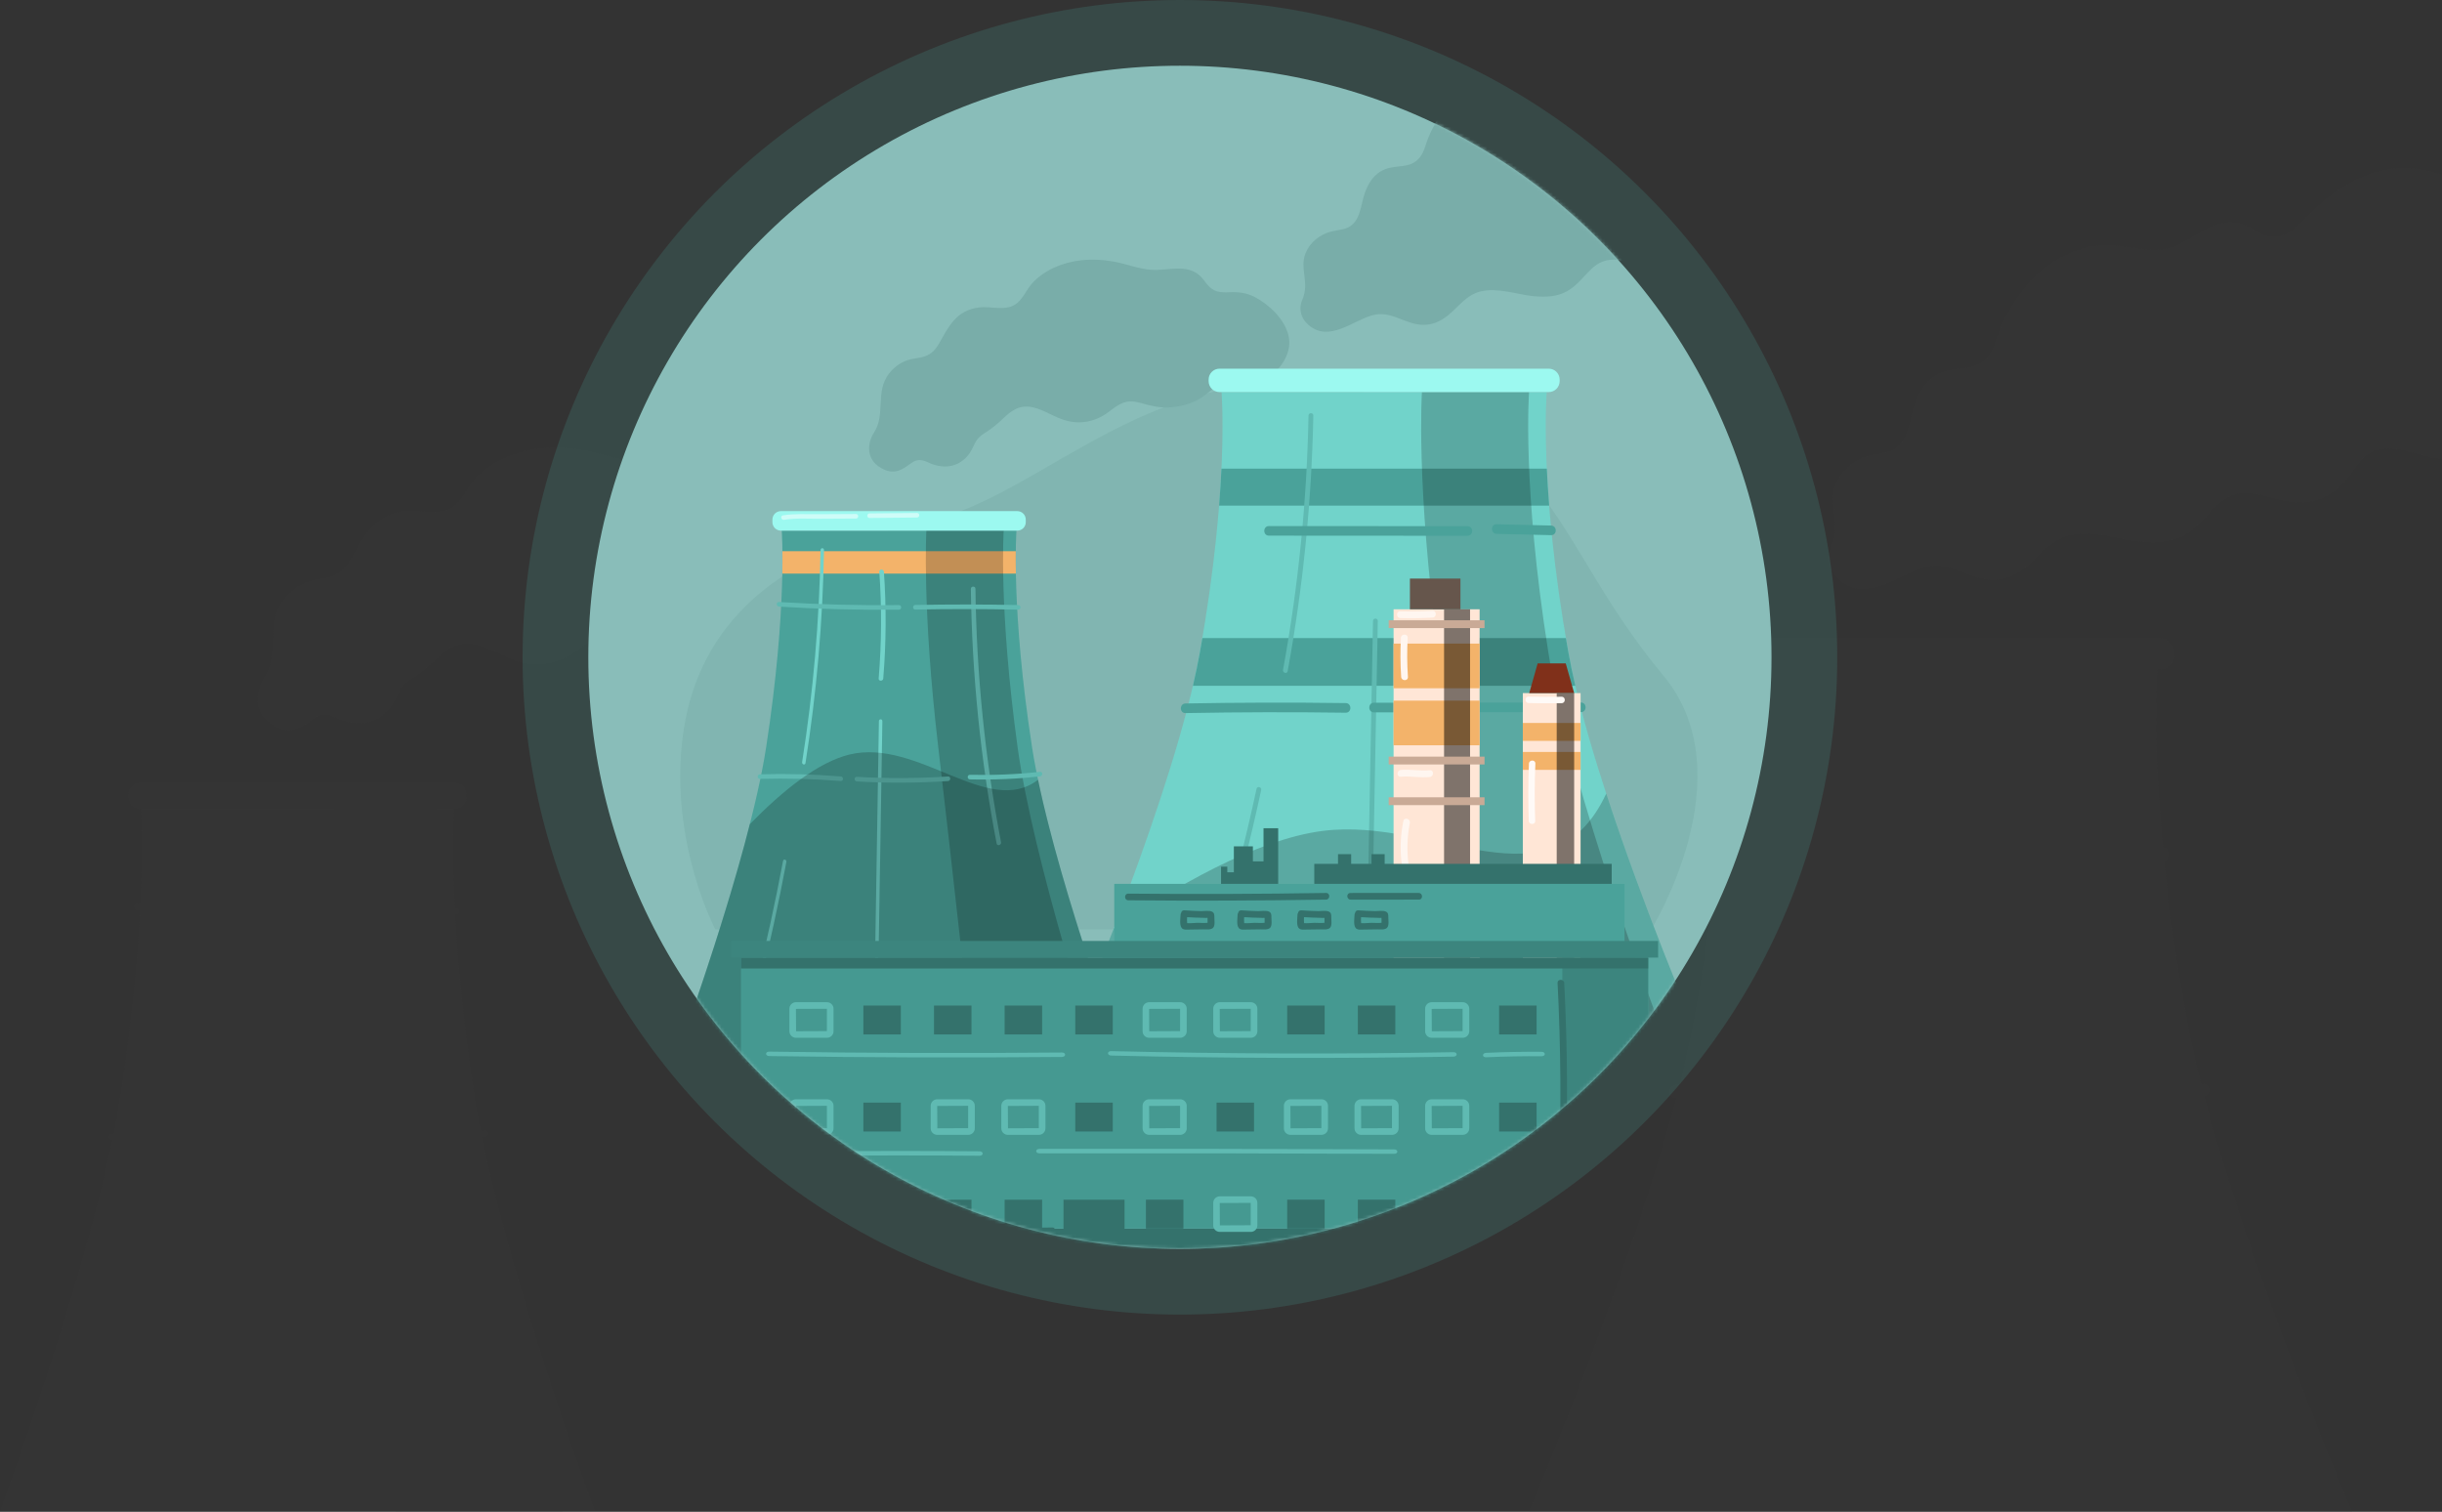 <svg width="743" height="460" viewBox="0 0 743 460" fill="none" xmlns="http://www.w3.org/2000/svg">
<rect x="0" y="0" width="743" height="460" fill="#333333" stroke="none"/>
<g opacity="0.1">
<path d="M144.466 334.038C135.767 277.597 138.139 246.128 138.139 246.128H42.882C42.882 246.128 45.255 277.597 36.556 334.042C29.398 380.472 0 459.919 0 459.919H181.02C181.02 459.919 151.623 380.468 144.466 334.038Z" fill="#404040"/>
<path d="M43.16 254.484C43.189 256.974 43.187 260.006 43.12 263.568H137.899C137.833 260.006 137.831 256.974 137.86 254.484H43.16Z" fill="#404040"/>
<path d="M131.872 372.581C125.381 338.669 121.907 304.248 121.493 269.722C121.478 268.523 119.617 268.576 119.632 269.775C120.059 304.468 123.56 339.054 130.093 373.128C130.318 374.301 132.097 373.75 131.872 372.581Z" fill="#404040"/>
<path d="M58.628 254.044C58.153 282.845 55.658 311.576 51.162 340.026C51.001 341.049 52.356 341.487 52.518 340.459C57.041 311.865 59.553 282.988 60.034 254.042C60.052 252.999 58.645 252.999 58.628 254.044Z" fill="#404040"/>
<path d="M43.406 380.202C40.224 397.2 36.542 414.053 32.36 430.762C32.108 431.768 33.465 432.198 33.716 431.194C37.898 414.487 41.579 397.634 44.758 380.636C44.952 379.615 43.597 379.18 43.406 380.202Z" fill="#404040"/>
<path d="M82.314 323.478C81.793 355.659 81.272 387.841 80.75 420.023C80.733 421.07 82.139 421.07 82.156 420.023C82.678 387.841 83.2 355.659 83.72 323.478C83.737 322.432 82.331 322.432 82.314 323.478Z" fill="#404040"/>
<g style="mix-blend-mode:overlay" opacity="0.2">
<path d="M138.595 334.038C130.841 277.597 132.956 246.128 132.956 246.128H101.581C101.581 246.128 99.771 277.597 106.407 334.042C111.868 380.472 120.561 459.919 120.561 459.919H171.176C171.176 459.919 144.975 380.468 138.595 334.038Z" fill="#404040"/>
</g>
<path d="M138.481 238.211H42.537C40.641 238.211 39.103 239.75 39.103 241.649V242.691C39.103 244.59 40.641 246.129 42.537 246.129H138.481C140.378 246.129 141.915 244.59 141.915 242.691V241.649C141.915 239.75 140.378 238.211 138.481 238.211Z" fill="#404040"/>
<path d="M84.34 262.829C84.256 261.639 82.394 261.631 82.479 262.829C83.5 277.249 83.412 291.727 82.218 306.134C82.119 307.328 83.981 307.322 84.079 306.134C85.274 291.727 85.361 277.249 84.34 262.829Z" fill="#404040"/>
<path d="M90.458 276.343C74.216 276.532 57.986 276.114 41.769 275.089C40.572 275.013 40.577 276.877 41.769 276.953C57.978 277.977 74.208 278.395 90.458 278.207C91.654 278.193 91.657 276.33 90.458 276.343Z" fill="#404040"/>
<path d="M138.853 276.332C124.933 276.034 111.011 276.023 97.089 276.298C95.893 276.321 95.889 278.185 97.089 278.161C111.01 277.886 124.931 277.897 138.853 278.195C140.051 278.22 140.051 276.358 138.853 276.332Z" fill="#404040"/>
<path d="M66.836 345.877C55.927 345.001 44.978 344.712 34.038 345.01C32.843 345.043 32.838 346.906 34.038 346.874C44.978 346.575 55.927 346.864 66.836 347.74C68.031 347.836 68.024 345.972 66.836 345.877Z" fill="#404040"/>
<path d="M110.361 345.895C98.042 346.707 85.685 346.759 73.359 346.05C72.163 345.982 72.167 347.845 73.359 347.913C85.685 348.622 98.042 348.57 110.361 347.758C111.55 347.68 111.559 345.816 110.361 345.895Z" fill="#404040"/>
<path d="M147.714 344.011C138.264 345.042 128.756 345.446 119.253 345.219C118.055 345.19 118.056 347.054 119.253 347.082C128.756 347.309 138.264 346.905 147.714 345.874C148.889 345.746 148.905 343.882 147.714 344.011Z" fill="#404040"/>
<path opacity="0.5" d="M73.007 239.371C67.837 239.384 62.666 239.413 57.496 239.459C52.832 239.501 47.96 239.166 43.349 239.948C42.17 240.148 42.67 241.944 43.843 241.745C48.648 240.93 53.827 241.353 58.689 241.311C63.46 241.271 68.233 241.244 73.007 241.231C74.205 241.227 74.207 239.364 73.007 239.371Z" fill="#404040"/>
<path opacity="0.5" d="M97.787 238.95L78.505 239.141C77.308 239.153 77.305 241.017 78.505 241.005L97.787 240.813C98.983 240.801 98.986 238.938 97.787 238.95Z" fill="#404040"/>
<g style="mix-blend-mode:overlay" opacity="0.2">
<path d="M70.338 337.007C57.75 340.066 43.441 351.418 29.923 365.285C18.723 409.323 0 459.915 0 459.915H181.02C181.02 459.915 156.652 394.07 146.889 347.235C126.727 362.782 98.209 330.24 70.338 337.007Z" fill="#404040"/>
</g>
<path d="M248.462 166.673C246.854 160.37 240.799 154.39 234.71 151.269C231.418 149.579 228.165 149.229 224.446 149.397C220.728 149.564 218.119 149.269 215.633 146.337C214.668 145.197 213.864 143.936 212.774 142.881C207.313 137.602 199.523 140.783 192.648 140.266C187.624 139.89 182.885 137.922 177.976 137.015C173.482 136.187 168.868 135.901 164.309 136.422C156.879 137.271 149.698 140.254 144.767 145.47C142.383 147.989 141.119 151.481 138.452 153.747C134.17 157.385 128.044 154.895 122.909 155.556C113.616 156.754 110.65 163.336 106.825 170.004C105.406 172.477 103.869 174.377 100.879 175.421C98.698 176.182 96.258 176.186 94.052 176.912C90.86 177.958 88.262 179.971 86.344 182.488C80.707 189.894 85.143 198.992 80.305 206.361C77.833 210.124 76.203 218.013 84.974 221.577C87.128 222.452 89.259 222.302 91.321 221.358C95.605 219.396 96.755 215.821 102.246 218.42C107.992 221.139 113.987 220.755 118.269 215.827C119.302 214.64 119.971 213.386 120.618 212.002C121.793 209.492 122.593 208.202 125.107 206.631C128.016 204.814 130.328 202.923 132.766 200.583C136.156 197.331 139.579 194.873 144.871 196.104C148.947 197.052 152.49 199.412 156.363 200.846C163.219 203.385 169.984 202.186 175.598 197.919C179.849 194.689 182.552 192.651 188.341 194.275C192.303 195.386 195.974 196.346 200.171 196.117C203.8 195.925 207.364 195.064 210.681 193.576C214.577 191.812 217.147 188.638 220.837 186.689C225.406 184.273 227.839 187.625 232.196 187.556C235.383 187.507 238.344 185.793 240.67 183.961C246.107 179.68 250.165 173.355 248.462 166.673Z" fill="#404040"/>
<path d="M665.165 309.301C653.111 241.533 656.398 203.748 656.398 203.748H524.416C524.416 203.748 527.703 241.533 515.65 309.301C505.734 365.05 465 460.441 465 460.441H715.814C715.814 460.441 675.08 365.05 665.165 309.301Z" fill="#404040"/>
<path d="M657.375 249.82C656.942 244.354 656.634 239.354 656.421 234.828H524.39C524.176 239.354 523.868 244.359 523.437 249.82H657.375Z" fill="#404040"/>
<path d="M668.001 322.953C666.892 318.205 665.935 313.634 665.165 309.301C664.821 307.365 664.496 305.461 664.172 303.573H516.643C516.323 305.461 515.994 307.366 515.65 309.301C514.879 313.634 513.922 318.205 512.813 322.953H668.001Z" fill="#404040"/>
<path d="M559.725 213.253C559.061 247.891 555.602 282.418 549.38 316.497C549.157 317.724 551.032 318.251 551.259 317.016C557.517 282.767 561 248.067 561.672 213.256C561.697 211.997 559.748 211.997 559.725 213.253Z" fill="#404040"/>
<path d="M538.633 364.733C534.225 385.142 529.125 405.377 523.333 425.44C522.984 426.648 524.864 427.164 525.212 425.958C531.006 405.9 536.106 385.664 540.512 365.252C540.776 364.028 538.898 363.506 538.633 364.733Z" fill="#404040"/>
<path d="M585.888 296.62C585.166 335.261 584.443 373.901 583.721 412.542C583.697 413.797 585.646 413.797 585.67 412.542L587.836 296.62C587.859 295.365 585.911 295.364 585.888 296.62Z" fill="#404040"/>
<path opacity="0.2" d="M657.035 309.301C646.291 241.537 649.222 203.748 649.222 203.748H605.748C605.748 203.748 603.239 241.533 612.433 309.301C620 365.05 632.044 460.441 632.044 460.441H702.175C702.175 460.441 665.874 365.05 657.035 309.301Z" fill="#404040"/>
<path d="M657.204 194.241H523.61C521.164 194.241 519.181 196.226 519.181 198.675V199.314C519.181 201.763 521.164 203.748 523.61 203.748H657.204C659.651 203.748 661.634 201.763 661.634 199.314V198.675C661.634 196.226 659.651 194.241 657.204 194.241Z" fill="#404040"/>
<path d="M624.254 258.159L543.654 258.112C541.147 258.112 541.142 262.011 543.654 262.016L624.254 262.064C626.762 262.056 626.766 258.159 624.254 258.159Z" fill="#404040"/>
<path d="M658.164 257.906L636.064 257.382C633.556 257.322 633.557 261.223 636.064 261.286L658.164 261.809C660.672 261.865 660.671 257.965 658.164 257.906Z" fill="#404040"/>
<path d="M574.824 329.963C553.151 329.669 531.479 329.721 509.807 330.118C507.304 330.165 507.296 334.064 509.807 334.022C531.479 333.625 553.151 333.573 574.824 333.867C577.332 333.901 577.333 329.997 574.824 329.963Z" fill="#404040"/>
<path d="M670.278 329.732L586.262 329.823C583.756 329.823 583.752 333.727 586.262 333.727L670.278 333.635C672.785 333.63 672.79 329.729 670.278 329.732Z" fill="#404040"/>
<g style="mix-blend-mode:overlay" opacity="0.2">
<path d="M715.814 460.443C715.814 460.443 695.903 413.816 680.534 366.701C658.113 414.667 611.137 376.079 565.569 381.826C538.21 385.276 504.246 405.262 480.683 421.453C471.886 444.315 465 460.443 465 460.443H715.814Z" fill="#404040"/>
</g>
<path d="M807.711 56.296C798.497 49.17 787.675 48.868 776.317 51.579C769.496 53.207 762.687 55.689 755.549 55.69C748.015 55.69 741.53 51.815 734.116 51.228C721.448 50.224 710.677 57.029 702.575 65.224C700.325 67.5 697.909 70.407 694.712 71.543C689.795 73.293 687.682 70.626 683.914 68.88C679.982 67.056 676.28 67.392 672.364 69.195C665.796 72.219 661.572 76.899 653.507 76C647.258 75.307 641.961 73.76 635.629 75.149C621.796 78.184 612.97 89.244 608.24 100.75C607.216 103.24 606.68 106.244 604.954 108.415C601.09 113.283 595.833 111.334 590.768 113.316C586.255 115.083 583.894 119.086 582.504 123.142C581.652 125.623 581.304 128.217 580.471 130.702C579.795 132.721 579.184 134.16 577.598 135.667C575.234 137.917 572.257 137.786 569.145 138.534C564.235 139.709 560.194 143.126 558.48 147.466C556.218 153.191 559.633 158.695 557.805 164.533C557.693 164.883 557.599 165.234 557.511 165.583C555.638 169.188 556.121 173.614 560.073 176.807C568.228 183.375 577.524 174.933 585.387 172.637C593.04 170.406 598.331 175.993 605.581 176.438C609.742 176.693 613.152 175.118 616.229 172.681C620.557 169.253 623.695 164.308 629.584 162.893C636.381 161.26 643.742 163.981 650.452 164.747C654.65 165.227 658.92 165.245 662.872 163.659C667.877 161.651 670.697 157.482 674.307 153.984C680.418 148.062 685.854 149.988 693.271 152.002C698.689 153.472 703.686 153.34 708.602 150.544C713.387 147.823 715.125 143.953 718.396 140.122C724.782 132.643 734.596 138.854 742.576 139.601C754.652 140.732 766.351 134.784 773.796 126.378C777.49 122.206 780.35 117.482 782.566 112.541C784.119 109.083 785.202 103.068 789.089 101.368C791.715 100.219 795.217 100.587 798.058 100.141C808.602 98.468 818.589 91.953 819.917 81.755C821.149 72.304 815.466 62.293 807.711 56.296Z" fill="#404040"/>
</g>
<circle opacity="0.2" cx="359" cy="200" r="200" fill="#4AA29A"/>
<circle cx="359" cy="200" r="180" fill="#89BDB9"/>
<mask id="mask0" mask-type="alpha" maskUnits="userSpaceOnUse" x="179" y="20" width="361" height="360">
<circle cx="359" cy="200" r="180" fill="#936A83"/>
</mask>
<g mask="url(#mask0)">
<g clip-path="url(#clip0)">
<path opacity="0.1" d="M502.396 282.815C502.396 282.815 531.428 235.989 506.114 205.583C471.323 163.793 475.024 132.631 413.727 119.067C352.43 105.503 317.984 151.503 280.99 158.93C231.039 168.959 211.323 194.722 207.685 224.519C203.746 256.767 217.671 282.815 217.671 282.815H502.396Z" fill="#34726C"/>
<path d="M314.013 227.369C307.491 185.051 309.27 161.457 309.27 161.457H237.85C237.85 161.457 239.628 185.051 233.106 227.372C227.74 262.184 205.698 321.75 205.698 321.75H341.42C341.42 321.75 319.38 262.181 314.013 227.369Z" fill="#4AA29A"/>
<path d="M238.058 167.723C238.079 169.59 238.078 171.862 238.028 174.533H309.09C309.041 171.862 309.039 169.59 309.061 167.723H238.058Z" fill="#F3B36A"/>
<path d="M304.571 256.267C299.704 230.841 297.1 205.034 296.789 179.147C296.778 178.248 295.383 178.288 295.394 179.187C295.714 205.198 298.339 231.13 303.237 256.677C303.406 257.557 304.74 257.143 304.571 256.267Z" fill="#71D3CA"/>
<path d="M249.656 167.393C249.299 188.986 247.429 210.528 244.058 231.859C243.937 232.626 244.952 232.954 245.074 232.183C248.466 210.745 250.349 189.094 250.71 167.391C250.723 166.609 249.668 166.609 249.656 167.393Z" fill="#71D3CA"/>
<path d="M238.242 261.982C235.857 274.727 233.096 287.362 229.961 299.89C229.772 300.644 230.789 300.967 230.977 300.214C234.113 287.688 236.872 275.052 239.256 262.307C239.402 261.542 238.386 261.216 238.242 261.982Z" fill="#71D3CA"/>
<path d="M267.414 219.451C267.024 243.58 266.633 267.709 266.242 291.838C266.229 292.622 267.283 292.622 267.296 291.838C267.687 267.709 268.078 243.58 268.468 219.451C268.481 218.667 267.427 218.667 267.414 219.451Z" fill="#71D3CA"/>
<g style="mix-blend-mode:overlay" opacity="0.2">
<path d="M309.611 227.369C303.798 185.051 305.383 161.457 305.383 161.457H281.86C281.86 161.457 280.503 185.051 285.478 227.372C289.573 262.184 296.09 321.75 296.09 321.75H334.04C334.04 321.75 314.395 262.181 309.611 227.369Z" fill="black"/>
</g>
<path d="M309.526 155.521H237.591C236.169 155.521 235.016 156.675 235.016 158.099V158.881C235.016 160.304 236.169 161.458 237.591 161.458H309.526C310.948 161.458 312.101 160.304 312.101 158.881V158.099C312.101 156.675 310.948 155.521 309.526 155.521Z" fill="#9CF9F0"/>
<path d="M268.933 173.98C268.87 173.088 267.474 173.081 267.538 173.98C268.303 184.792 268.238 195.646 267.342 206.448C267.268 207.344 268.664 207.339 268.737 206.448C269.633 195.646 269.699 184.792 268.933 173.98Z" fill="#71D3CA"/>
<path d="M273.52 184.112C261.343 184.253 249.174 183.94 237.015 183.172C236.118 183.115 236.121 184.512 237.015 184.569C249.168 185.337 261.337 185.65 273.52 185.509C274.417 185.499 274.42 184.102 273.52 184.112Z" fill="#5FBAB2"/>
<path d="M309.805 184.104C299.368 183.88 288.93 183.872 278.492 184.078C277.595 184.096 277.592 185.493 278.492 185.475C288.929 185.269 299.367 185.277 309.805 185.501C310.703 185.52 310.703 184.123 309.805 184.104Z" fill="#5FBAB2"/>
<path d="M255.81 236.247C247.63 235.59 239.421 235.373 231.218 235.597C230.322 235.622 230.319 237.019 231.218 236.995C239.421 236.77 247.63 236.987 255.81 237.644C256.705 237.716 256.7 236.318 255.81 236.247Z" fill="#5FBAB2"/>
<path d="M288.443 236.26C279.206 236.869 269.941 236.907 260.7 236.376C259.803 236.325 259.806 237.722 260.7 237.773C269.941 238.304 279.206 238.265 288.443 237.656C289.334 237.598 289.341 236.2 288.443 236.26Z" fill="#5FBAB2"/>
<path d="M316.448 234.847C309.363 235.62 302.235 235.922 295.11 235.752C294.211 235.73 294.212 237.128 295.11 237.149C302.235 237.319 309.363 237.017 316.448 236.243C317.329 236.147 317.341 234.749 316.448 234.847Z" fill="#5FBAB2"/>
<path opacity="0.5" d="M260.437 156.391C256.56 156.4 252.683 156.422 248.807 156.456C245.31 156.488 241.657 156.237 238.199 156.823C237.316 156.973 237.69 158.32 238.57 158.171C242.173 157.559 246.056 157.877 249.701 157.845C253.278 157.815 256.857 157.795 260.437 157.785C261.334 157.782 261.336 156.385 260.437 156.391Z" fill="white"/>
<path opacity="0.5" d="M279.015 156.076L264.558 156.219C263.661 156.228 263.659 157.626 264.558 157.617L279.015 157.473C279.912 157.464 279.915 156.067 279.015 156.076Z" fill="white"/>
<g style="mix-blend-mode:overlay" opacity="0.2">
<path d="M258.435 229.595C248.997 231.889 238.269 240.4 228.133 250.797C219.736 283.815 205.698 321.747 205.698 321.747H341.42C341.42 321.747 323.151 272.379 315.83 237.264C300.714 248.92 279.332 224.522 258.435 229.595Z" fill="black"/>
</g>
<path d="M391.986 101.885C390.78 97.159 386.241 92.676 381.676 90.336C379.207 89.069 376.768 88.806 373.98 88.932C371.192 89.058 369.236 88.836 367.372 86.638C366.649 85.783 366.046 84.838 365.229 84.047C361.134 80.089 355.293 82.474 350.139 82.087C346.372 81.804 342.819 80.329 339.138 79.648C335.769 79.028 332.309 78.814 328.891 79.204C323.32 79.841 317.937 82.077 314.239 85.988C312.452 87.877 311.504 90.495 309.505 92.194C306.294 94.922 301.701 93.054 297.851 93.55C290.884 94.448 288.66 99.383 285.792 104.383C284.728 106.237 283.576 107.661 281.334 108.444C279.699 109.014 277.869 109.017 276.215 109.562C273.822 110.347 271.874 111.856 270.436 113.743C266.209 119.296 269.535 126.117 265.908 131.642C264.055 134.463 262.833 140.378 269.409 143.051C271.024 143.707 272.622 143.594 274.167 142.886C277.379 141.415 278.242 138.735 282.358 140.683C286.666 142.722 291.162 142.434 294.372 138.739C295.146 137.849 295.648 136.909 296.134 135.871C297.014 133.99 297.614 133.022 299.499 131.844C301.68 130.482 303.414 129.064 305.241 127.31C307.783 124.871 310.35 123.029 314.317 123.951C317.373 124.663 320.029 126.432 322.933 127.507C328.074 129.411 333.146 128.512 337.355 125.313C340.542 122.89 342.569 121.363 346.909 122.58C349.88 123.413 352.632 124.133 355.779 123.961C358.5 123.817 361.172 123.171 363.659 122.056C366.58 120.734 368.507 118.354 371.274 116.892C374.699 115.081 376.524 117.594 379.791 117.543C382.18 117.506 384.4 116.22 386.144 114.847C390.22 111.638 393.263 106.895 391.986 101.885Z" fill="#79ADA9"/>
<path d="M477.185 198.443C468.148 147.632 470.612 119.303 470.612 119.303H371.657C371.657 119.303 374.122 147.632 365.085 198.443C357.65 240.241 327.109 311.762 327.109 311.762H515.16C515.16 311.762 484.619 240.241 477.185 198.443Z" fill="#71D3CA"/>
<path d="M471.345 153.846C471.021 149.748 470.789 145.998 470.63 142.605H371.638C371.477 145.998 371.246 149.751 370.923 153.846H471.345Z" fill="#4AA29A"/>
<path d="M479.312 208.678C478.48 205.119 477.763 201.691 477.186 198.443C476.927 196.991 476.684 195.564 476.441 194.148H365.829C365.589 195.564 365.343 196.992 365.085 198.443C364.507 201.691 363.789 205.119 362.958 208.678H479.312Z" fill="#4AA29A"/>
<path d="M398.13 126.429C397.633 152.399 395.039 178.286 390.374 203.838C390.207 204.757 391.613 205.152 391.783 204.226C396.475 178.548 399.086 152.531 399.591 126.431C399.609 125.487 398.148 125.487 398.13 126.429Z" fill="#5FBAB2"/>
<path d="M382.316 240.003C379.011 255.305 375.188 270.477 370.845 285.519C370.583 286.425 371.993 286.812 372.253 285.908C376.598 270.869 380.422 255.697 383.725 240.392C383.923 239.475 382.515 239.083 382.316 240.003Z" fill="#5FBAB2"/>
<path d="M417.747 188.934C417.205 217.906 416.664 246.877 416.122 275.848C416.104 276.789 417.565 276.789 417.583 275.848L419.207 188.934C419.224 187.994 417.764 187.993 417.747 188.934Z" fill="#5FBAB2"/>
<g style="mix-blend-mode:overlay" opacity="0.2">
<path d="M471.09 198.443C463.035 147.636 465.232 119.303 465.232 119.303H432.636C432.636 119.303 430.756 147.632 437.649 198.443C443.323 240.241 452.353 311.762 452.353 311.762H504.934C504.934 311.762 477.717 240.241 471.09 198.443Z" fill="black"/>
</g>
<path d="M471.217 112.174H371.053C369.219 112.174 367.732 113.662 367.732 115.498V115.978C367.732 117.814 369.219 119.302 371.053 119.302H471.217C473.051 119.302 474.538 117.814 474.538 115.978V115.498C474.538 113.662 473.051 112.174 471.217 112.174Z" fill="#9CF9F0"/>
<path d="M446.512 160.098L386.081 160.062C384.201 160.062 384.198 162.986 386.081 162.99L446.512 163.026C448.392 163.019 448.395 160.098 446.512 160.098Z" fill="#4AA29A"/>
<path d="M471.936 159.907L455.367 159.514C453.486 159.47 453.487 162.395 455.367 162.441L471.936 162.834C473.817 162.875 473.816 159.952 471.936 159.907Z" fill="#4AA29A"/>
<path d="M409.451 213.933C393.202 213.713 376.953 213.752 360.704 214.05C358.827 214.085 358.821 217.009 360.704 216.977C376.953 216.679 393.202 216.64 409.451 216.861C411.331 216.887 411.332 213.959 409.451 213.933Z" fill="#4AA29A"/>
<path d="M481.019 213.762L418.027 213.829C416.148 213.829 416.145 216.757 418.027 216.757L481.019 216.688C482.899 216.684 482.902 213.759 481.019 213.762Z" fill="#4AA29A"/>
<g style="mix-blend-mode:overlay" opacity="0.2">
<path d="M515.16 311.763C515.16 311.763 500.232 276.803 488.709 241.479C471.898 277.441 436.678 248.51 402.512 252.819C381.999 255.405 356.534 270.39 338.868 282.53C332.272 299.671 327.109 311.763 327.109 311.763H515.16Z" fill="black"/>
</g>
<path d="M584.061 8.748C577.153 3.405 569.039 3.179 560.523 5.211C555.409 6.432 550.304 8.293 544.952 8.294C539.303 8.294 534.441 5.388 528.883 4.948C519.385 4.196 511.309 9.297 505.234 15.442C503.547 17.148 501.736 19.328 499.338 20.18C495.652 21.491 494.068 19.492 491.243 18.183C488.295 16.815 485.519 17.067 482.583 18.419C477.659 20.687 474.492 24.195 468.445 23.521C463.76 23.002 459.788 21.842 455.04 22.883C444.669 25.159 438.052 33.451 434.505 42.078C433.737 43.945 433.335 46.197 432.041 47.825C429.144 51.474 425.202 50.013 421.405 51.499C418.022 52.824 416.252 55.826 415.209 58.867C414.571 60.727 414.309 62.671 413.685 64.535C413.178 66.049 412.72 67.127 411.531 68.257C409.759 69.944 407.526 69.846 405.193 70.407C401.512 71.288 398.482 73.85 397.197 77.104C395.501 81.396 398.062 85.523 396.691 89.9C396.607 90.163 396.536 90.425 396.47 90.687C395.066 93.39 395.428 96.709 398.392 99.103C404.505 104.027 411.475 97.698 417.371 95.976C423.109 94.304 427.076 98.492 432.512 98.826C435.631 99.017 438.188 97.836 440.495 96.009C443.74 93.439 446.093 89.731 450.508 88.671C455.604 87.446 461.123 89.486 466.154 90.061C469.302 90.42 472.503 90.434 475.467 89.245C479.219 87.739 481.333 84.614 484.04 81.991C488.621 77.551 492.698 78.995 498.258 80.505C502.321 81.607 506.067 81.508 509.753 79.412C513.34 77.372 514.644 74.47 517.096 71.598C521.884 65.99 529.242 70.647 535.225 71.207C544.28 72.055 553.051 67.596 558.633 61.293C561.403 58.165 563.547 54.623 565.209 50.918C566.373 48.325 567.185 43.816 570.099 42.541C572.068 41.68 574.694 41.956 576.824 41.621C584.729 40.367 592.217 35.483 593.213 27.836C594.136 20.75 589.876 13.244 584.061 8.748Z" fill="#79ADA9"/>
<path d="M450.188 185.389H424.008V382.002H450.188V185.389Z" fill="#FFE6D6"/>
<path d="M450.188 195.83H424.008V209.418H450.188V195.83Z" fill="#F3B36A"/>
<path d="M450.188 213.188H424.008V226.776H450.188V213.188Z" fill="#F3B36A"/>
<g style="mix-blend-mode:overlay" opacity="0.5">
<path d="M447.279 185.389H439.371V382.002H447.279V185.389Z" fill="black"/>
</g>
<path d="M451.678 188.736H422.516V191.12H451.678V188.736Z" fill="#C9AA96"/>
<path d="M451.678 230.225H422.516V232.608H451.678V230.225Z" fill="#C9AA96"/>
<path d="M451.678 242.598H422.516V244.981H451.678V242.598Z" fill="#C9AA96"/>
<path d="M444.358 176.047H428.979V185.388H444.358V176.047Z" fill="#66564C"/>
<path d="M435.864 185.865C432.595 186.051 429.325 186.097 426.053 186.006C424.728 185.969 424.728 188.03 426.053 188.067C429.327 188.159 432.597 188.112 435.864 187.926C437.182 187.852 437.191 185.79 435.864 185.865Z" fill="#FFF6F0"/>
<path d="M428.303 194.082C428.376 192.757 426.316 192.761 426.243 194.082C426.024 198.04 426.049 202.008 426.317 205.962C426.406 207.279 428.467 207.289 428.377 205.962C428.108 202.008 428.084 198.04 428.303 194.082Z" fill="#FFF6F0"/>
<path d="M435.019 234.363C432.076 234.671 429.153 234.017 426.21 234.274C424.901 234.387 424.888 236.45 426.21 236.335C429.154 236.08 432.077 236.734 435.019 236.424C436.324 236.288 436.334 234.225 435.019 234.363Z" fill="#FFF6F0"/>
<path d="M426.973 249.858C426.089 254.209 425.933 258.677 426.509 263.08C426.68 264.377 428.741 264.394 428.568 263.08C427.999 258.863 428.131 254.58 428.959 250.406C429.216 249.11 427.232 248.556 426.973 249.858Z" fill="#FFF6F0"/>
<path d="M480.906 210.895H463.333V382.002H480.906V210.895Z" fill="#FFE6D6"/>
<path d="M480.906 219.98H463.333V225.43H480.906V219.98Z" fill="#F3B36A"/>
<path d="M480.906 228.801H463.333V234.25H480.906V228.801Z" fill="#F3B36A"/>
<path d="M476.391 201.852H467.848L465.286 210.892H478.954L476.391 201.852Z" fill="#80301A"/>
<g style="mix-blend-mode:overlay" opacity="0.5">
<path d="M478.953 210.895H473.645V382.002H478.953V210.895Z" fill="black"/>
</g>
<path d="M475.155 212.008C471.799 212.064 468.443 212.049 465.087 211.963C463.83 211.931 463.831 213.886 465.087 213.918C468.443 214.004 471.799 214.018 475.155 213.962C476.411 213.941 476.414 211.986 475.155 212.008Z" fill="#FFFAF7"/>
<path d="M467.151 232.358C467.207 231.101 465.254 231.103 465.199 232.358C464.946 238.164 464.928 243.968 465.146 249.771C465.193 251.025 467.146 251.031 467.099 249.771C466.881 243.964 466.898 238.16 467.151 232.358Z" fill="#FFFAF7"/>
<path d="M490.377 262.85H399.881V288.845H490.377V262.85Z" fill="#34726C"/>
<path d="M371.515 270.363V263.706H373.415V265.418H375.411V257.524H381.206V262.09H384.436V252.008H388.901V270.363H371.515Z" fill="#34726C"/>
<path d="M411.101 259.9H407.102V265.797H411.101V259.9Z" fill="#34726C"/>
<path d="M421.297 259.9H417.298V265.797H421.297V259.9Z" fill="#34726C"/>
<path d="M494.273 268.936H339.024V288.844H494.273V268.936Z" fill="#4AA29A"/>
<path d="M403.464 271.703C383.409 272.03 363.351 272.099 343.292 271.908C341.988 271.896 341.987 273.925 343.292 273.937C363.35 274.128 383.407 274.059 403.464 273.731C404.766 273.711 404.771 271.682 403.464 271.703Z" fill="#34726C"/>
<path d="M431.65 271.701L410.871 271.71C409.566 271.71 409.642 273.739 410.946 273.738L431.724 273.729C433.03 273.728 432.953 271.701 431.65 271.701Z" fill="#34726C"/>
<path d="M369.481 279.134C369.481 278.448 369.511 277.785 368.809 277.409C367.965 276.957 366.418 277.248 365.496 277.231C363.777 277.197 362.06 277.112 360.344 276.991C359.775 276.951 359.455 277.318 359.385 277.75C359.267 277.916 359.202 278.115 359.2 278.319C359.173 279.393 358.832 281.336 359.487 282.284C360.006 283.034 361.054 282.846 361.843 282.845C363.294 282.841 364.745 282.821 366.196 282.784C367.055 282.762 368.545 283.012 369.168 282.22C369.741 281.492 369.482 279.989 369.481 279.134ZM364.331 280.793C363.394 280.807 362.207 280.977 361.202 280.882C361.125 280.308 361.156 279.665 361.19 279.069C362.839 279.173 364.489 279.247 366.141 279.271C366.532 279.276 367.024 279.354 367.41 279.281C367.41 279.745 367.419 280.344 367.418 280.781C366.425 280.92 365.263 280.779 364.331 280.793Z" fill="#34726C"/>
<path d="M386.835 279.134C386.835 278.448 386.865 277.785 386.163 277.409C385.319 276.957 383.772 277.248 382.85 277.231C381.131 277.197 379.414 277.112 377.698 276.991C377.128 276.951 376.809 277.318 376.739 277.75C376.621 277.916 376.556 278.115 376.554 278.319C376.528 279.393 376.186 281.336 376.842 282.284C377.361 283.034 378.408 282.846 379.198 282.845C380.648 282.841 382.1 282.821 383.551 282.784C384.41 282.762 385.899 283.012 386.522 282.22C387.095 281.492 386.837 279.989 386.835 279.134ZM381.685 280.793C380.748 280.807 379.562 280.977 378.556 280.882C378.481 280.308 378.51 279.665 378.545 279.069C380.193 279.173 381.843 279.247 383.495 279.271C383.887 279.276 384.379 279.354 384.765 279.281C384.765 279.745 384.774 280.344 384.772 280.781C383.779 280.92 382.616 280.779 381.685 280.793Z" fill="#34726C"/>
<path d="M405.055 279.134C405.055 278.448 405.085 277.785 404.383 277.409C403.539 276.957 401.992 277.248 401.071 277.231C399.351 277.197 397.634 277.112 395.919 276.991C395.349 276.951 395.029 277.318 394.959 277.75C394.84 277.916 394.776 278.115 394.775 278.319C394.747 279.393 394.406 281.336 395.061 282.284C395.581 283.034 396.628 282.846 397.417 282.845C398.868 282.841 400.319 282.821 401.771 282.784C402.63 282.762 404.119 283.012 404.742 282.22C405.315 281.492 405.056 279.989 405.055 279.134ZM399.905 280.793C398.968 280.807 397.782 280.977 396.777 280.882C396.7 280.308 396.73 279.665 396.764 279.069C398.413 279.173 400.063 279.247 401.715 279.271C402.106 279.276 402.598 279.354 402.984 279.281C402.984 279.745 402.993 280.344 402.992 280.781C401.999 280.92 400.834 280.779 399.905 280.793Z" fill="#34726C"/>
<path d="M422.409 279.134C422.409 278.448 422.439 277.785 421.737 277.409C420.893 276.957 419.346 277.248 418.425 277.231C416.705 277.197 414.988 277.112 413.273 276.991C412.703 276.951 412.383 277.318 412.314 277.75C412.195 277.916 412.13 278.115 412.129 278.319C412.101 279.393 411.76 281.336 412.415 282.284C412.935 283.034 413.983 282.846 414.771 282.845C416.223 282.841 417.674 282.821 419.125 282.784C419.984 282.762 421.473 283.012 422.096 282.22C422.669 281.492 422.41 279.989 422.409 279.134ZM417.259 280.793C416.322 280.807 415.136 280.977 414.131 280.882C414.054 280.308 414.085 279.665 414.118 279.069C415.767 279.173 417.417 279.247 419.07 279.271C419.46 279.276 419.952 279.354 420.338 279.281C420.338 279.745 420.347 280.344 420.346 280.781C419.352 280.92 418.191 280.779 417.259 280.793Z" fill="#34726C"/>
<path d="M508.118 373.826H218.794V382.002H508.118V373.826Z" fill="#34726C"/>
<path d="M501.467 291.383H225.447V373.827H501.467V291.383Z" fill="#459991"/>
<path d="M501.467 291.383H475.347V373.827H501.467V291.383Z" fill="#3C857E"/>
<path d="M501.467 291.383H225.447V294.68H501.467V291.383Z" fill="#34726C"/>
<path d="M504.502 286.31H222.411V291.382H504.502V286.31Z" fill="#3C857E"/>
<path d="M251.627 315.771H242.168C241.642 315.771 241.137 315.561 240.765 315.189C240.393 314.816 240.184 314.311 240.183 313.784V306.938C240.184 306.411 240.393 305.906 240.765 305.534C241.137 305.161 241.642 304.952 242.168 304.951H251.627C252.153 304.952 252.658 305.161 253.03 305.534C253.402 305.906 253.611 306.411 253.612 306.938V313.784C253.611 314.311 253.402 314.816 253.03 315.189C252.658 315.561 252.153 315.771 251.627 315.771ZM251.585 306.938L242.17 306.98L242.212 313.784L251.585 313.742V306.938Z" fill="#5FBAB2"/>
<path d="M274.09 305.965H262.689V314.756H274.09V305.965Z" fill="#34726C"/>
<path d="M295.582 305.965H284.181V314.756H295.582V305.965Z" fill="#34726C"/>
<path d="M317.074 305.965H305.673V314.756H317.074V305.965Z" fill="#34726C"/>
<path d="M338.566 305.965H327.165V314.756H338.566V305.965Z" fill="#34726C"/>
<path d="M359.087 315.771H349.629C349.103 315.771 348.598 315.561 348.226 315.189C347.854 314.816 347.645 314.311 347.644 313.784V306.938C347.645 306.411 347.854 305.906 348.226 305.534C348.598 305.161 349.103 304.952 349.629 304.951H359.087C359.613 304.952 360.117 305.161 360.489 305.534C360.861 305.907 361.07 306.412 361.071 306.938V313.784C361.07 314.311 360.861 314.816 360.489 315.188C360.117 315.561 359.613 315.771 359.087 315.771ZM359.045 306.938L349.629 306.98L349.671 313.784L359.045 313.742V306.938Z" fill="#5FBAB2"/>
<path d="M380.579 315.771H371.121C370.595 315.771 370.09 315.561 369.718 315.189C369.346 314.816 369.137 314.311 369.136 313.784V306.938C369.137 306.411 369.346 305.906 369.718 305.534C370.09 305.161 370.595 304.952 371.121 304.951H380.579C381.105 304.952 381.609 305.161 381.982 305.534C382.354 305.906 382.563 306.411 382.564 306.938V313.784C382.563 314.311 382.354 314.816 381.982 315.189C381.609 315.561 381.105 315.771 380.579 315.771ZM380.537 306.938L371.121 306.98L371.163 313.784L380.537 313.742V306.938Z" fill="#5FBAB2"/>
<path d="M403.043 305.965H391.642V314.756H403.043V305.965Z" fill="#34726C"/>
<path d="M424.535 305.965H413.134V314.756H424.535V305.965Z" fill="#34726C"/>
<path d="M445.053 315.771H435.595C435.069 315.771 434.564 315.561 434.192 315.189C433.82 314.816 433.611 314.311 433.61 313.784V306.938C433.611 306.411 433.82 305.906 434.192 305.534C434.564 305.161 435.069 304.952 435.595 304.951H445.053C445.579 304.952 446.084 305.161 446.456 305.534C446.828 305.906 447.037 306.411 447.038 306.938V313.784C447.037 314.311 446.828 314.816 446.456 315.189C446.084 315.561 445.579 315.771 445.053 315.771ZM445.011 306.938L435.595 306.98L435.637 313.784L445.011 313.742V306.938Z" fill="#5FBAB2"/>
<path d="M467.52 305.965H456.119V314.756H467.52V305.965Z" fill="#34726C"/>
<path d="M251.627 345.305H242.168C241.642 345.304 241.138 345.095 240.765 344.723C240.393 344.35 240.184 343.845 240.183 343.318V336.473C240.184 335.946 240.393 335.441 240.765 335.069C241.138 334.696 241.642 334.487 242.168 334.486H251.627C252.153 334.487 252.658 334.696 253.03 335.068C253.402 335.441 253.611 335.946 253.612 336.473V343.318C253.611 343.845 253.402 344.35 253.03 344.723C252.658 345.095 252.153 345.304 251.627 345.305ZM251.585 336.473L242.17 336.514L242.212 343.318L251.585 343.277V336.473Z" fill="#5FBAB2"/>
<path d="M274.09 335.5H262.689V344.291H274.09V335.5Z" fill="#34726C"/>
<path d="M294.61 345.305H285.152C284.626 345.304 284.122 345.095 283.75 344.723C283.378 344.35 283.168 343.845 283.167 343.318V336.473C283.168 335.946 283.378 335.441 283.75 335.069C284.122 334.696 284.626 334.487 285.152 334.486H294.61C295.136 334.487 295.641 334.696 296.013 335.069C296.385 335.441 296.594 335.946 296.594 336.473V343.318C296.594 343.845 296.385 344.35 296.013 344.722C295.641 345.095 295.136 345.304 294.61 345.305ZM294.568 336.473L285.152 336.514L285.194 343.318L294.568 343.277V336.473Z" fill="#5FBAB2"/>
<path d="M316.102 345.305H306.645C306.119 345.304 305.614 345.095 305.242 344.723C304.87 344.35 304.661 343.845 304.66 343.318V336.473C304.661 335.946 304.87 335.441 305.242 335.069C305.614 334.696 306.119 334.487 306.645 334.486H316.102C316.628 334.487 317.133 334.696 317.505 335.068C317.877 335.441 318.086 335.946 318.087 336.473V343.318C318.086 343.845 317.877 344.35 317.505 344.723C317.133 345.095 316.628 345.304 316.102 345.305ZM316.061 336.473L306.645 336.514L306.687 343.318L316.061 343.277V336.473Z" fill="#5FBAB2"/>
<path d="M338.566 335.5H327.165V344.291H338.566V335.5Z" fill="#34726C"/>
<path d="M359.087 345.305H349.629C349.103 345.304 348.598 345.095 348.226 344.723C347.854 344.35 347.645 343.845 347.644 343.318V336.473C347.645 335.946 347.854 335.441 348.226 335.069C348.598 334.696 349.103 334.487 349.629 334.486H359.087C359.613 334.487 360.117 334.696 360.489 335.069C360.861 335.441 361.07 335.946 361.071 336.473V343.318C361.07 343.845 360.861 344.35 360.489 344.722C360.117 345.095 359.613 345.304 359.087 345.305ZM359.045 336.473L349.629 336.514L349.671 343.318L359.045 343.277V336.473Z" fill="#5FBAB2"/>
<path d="M381.551 335.5H370.15V344.291H381.551V335.5Z" fill="#34726C"/>
<path d="M402.072 345.305H392.614C392.088 345.304 391.583 345.095 391.211 344.723C390.839 344.35 390.629 343.845 390.629 343.318V336.473C390.629 335.946 390.839 335.441 391.211 335.069C391.583 334.696 392.088 334.487 392.614 334.486H402.072C402.598 334.487 403.102 334.696 403.474 335.069C403.846 335.441 404.055 335.946 404.056 336.473V343.318C404.055 343.845 403.846 344.35 403.474 344.722C403.102 345.095 402.598 345.304 402.072 345.305ZM402.03 336.473L392.614 336.514L392.656 343.318L402.03 343.277V336.473Z" fill="#5FBAB2"/>
<path d="M423.563 345.305H414.106C413.58 345.304 413.075 345.095 412.703 344.723C412.331 344.35 412.121 343.845 412.121 343.318V336.473C412.121 335.946 412.331 335.441 412.703 335.069C413.075 334.696 413.58 334.487 414.106 334.486H423.563C424.089 334.487 424.594 334.696 424.966 335.069C425.338 335.441 425.547 335.946 425.547 336.473V343.318C425.547 343.845 425.338 344.35 424.966 344.722C424.594 345.095 424.089 345.304 423.563 345.305ZM423.522 336.473L414.106 336.514L414.147 343.318L423.522 343.277V336.473Z" fill="#5FBAB2"/>
<path d="M445.053 345.305H435.595C435.069 345.304 434.564 345.095 434.192 344.723C433.82 344.35 433.611 343.845 433.61 343.318V336.473C433.611 335.946 433.82 335.441 434.192 335.069C434.564 334.696 435.069 334.487 435.595 334.486H445.053C445.579 334.487 446.084 334.696 446.456 335.069C446.828 335.441 447.037 335.946 447.038 336.473V343.318C447.037 343.845 446.828 344.35 446.456 344.723C446.084 345.095 445.579 345.304 445.053 345.305ZM445.011 336.473L435.595 336.514L435.637 343.318L445.011 343.277V336.473Z" fill="#5FBAB2"/>
<path d="M467.52 335.5H456.119V344.291H467.52V335.5Z" fill="#34726C"/>
<path d="M257.821 373.731L252.597 373.615V365.035H241.197V373.362L218.775 372.864C217.471 372.835 217.471 374.864 218.775 374.893L257.82 375.76C259.125 375.789 259.125 373.76 257.821 373.731Z" fill="#34726C"/>
<path d="M273.118 374.838H263.66C263.134 374.837 262.629 374.628 262.257 374.255C261.885 373.883 261.676 373.377 261.675 372.851V366.005C261.676 365.478 261.885 364.973 262.257 364.6C262.629 364.228 263.134 364.018 263.66 364.018H273.118C273.644 364.018 274.148 364.228 274.52 364.6C274.892 364.973 275.102 365.478 275.102 366.005V372.851C275.102 373.377 274.892 373.882 274.52 374.255C274.148 374.627 273.644 374.837 273.118 374.838ZM273.076 366.005L263.66 366.047L263.702 372.851L273.076 372.809V366.005Z" fill="#5FBAB2"/>
<path d="M320.129 373.495C319.11 373.525 318.092 373.534 317.073 373.534V365.035H305.673V373.157C302.308 372.986 298.944 372.818 295.581 372.774V365.035H284.181V373.308C284.003 373.33 283.816 373.345 283.635 373.369C282.36 373.538 282.343 375.569 283.635 375.398C295.779 373.795 307.949 375.893 320.129 375.524C321.429 375.484 321.436 373.455 320.129 373.495Z" fill="#34726C"/>
<path d="M342.155 365.035H323.577V382.001H342.155V365.035Z" fill="#34726C"/>
<path d="M360.058 365.035H348.657V373.826H360.058V365.035Z" fill="#34726C"/>
<path d="M380.579 374.838H371.121C370.595 374.837 370.09 374.627 369.718 374.255C369.346 373.882 369.137 373.377 369.136 372.851V366.005C369.137 365.478 369.346 364.973 369.718 364.6C370.09 364.228 370.595 364.018 371.121 364.018H380.579C381.105 364.018 381.609 364.228 381.982 364.6C382.354 364.973 382.563 365.478 382.564 366.005V372.851C382.563 373.377 382.354 373.882 381.982 374.255C381.609 374.627 381.105 374.837 380.579 374.838ZM380.537 366.005L371.121 366.047L371.163 372.851L380.537 372.809V366.005Z" fill="#5FBAB2"/>
<path d="M403.043 365.035H391.642V373.826H403.043V365.035Z" fill="#34726C"/>
<path d="M424.535 365.035H413.134V373.826H424.535V365.035Z" fill="#34726C"/>
<path d="M445.053 374.838H435.595C435.069 374.837 434.564 374.627 434.192 374.255C433.82 373.882 433.611 373.377 433.61 372.851V366.005C433.611 365.478 433.82 364.973 434.192 364.6C434.564 364.228 435.069 364.018 435.595 364.018H445.053C445.579 364.018 446.084 364.228 446.456 364.6C446.828 364.973 447.037 365.478 447.038 366.005V372.851C447.037 373.377 446.828 373.882 446.456 374.255C446.084 374.627 445.579 374.837 445.053 374.838ZM445.011 366.005L435.595 366.047L435.637 372.851L445.011 372.809V366.005Z" fill="#5FBAB2"/>
<path d="M466.548 374.838H457.09C456.564 374.837 456.06 374.627 455.688 374.255C455.316 373.882 455.106 373.377 455.105 372.851V366.005C455.106 365.478 455.316 364.973 455.688 364.6C456.06 364.228 456.564 364.018 457.09 364.018H466.548C467.074 364.018 467.579 364.228 467.951 364.6C468.323 364.973 468.532 365.478 468.532 366.005V372.851C468.532 373.377 468.323 373.882 467.951 374.255C467.579 374.627 467.074 374.837 466.548 374.838ZM466.506 366.005L457.09 366.047L457.132 372.851L466.506 372.809V366.005Z" fill="#5FBAB2"/>
<path d="M323.089 320.25C293.413 320.517 263.739 320.428 234.065 319.983C232.759 319.963 232.76 321.319 234.065 321.334C263.735 321.78 293.409 321.869 323.089 321.601C324.391 321.589 324.395 320.24 323.089 320.25Z" fill="#5FBAB2"/>
<path d="M442.222 320.156C407.516 320.772 372.808 320.663 338.096 319.829C336.792 319.797 336.793 321.149 338.096 321.18C372.79 322.014 407.499 322.123 442.222 321.507C443.524 321.485 443.529 320.132 442.222 320.156Z" fill="#5FBAB2"/>
<path d="M469.035 320.036C463.411 319.995 457.795 320.099 452.187 320.35C450.893 320.408 450.883 321.759 452.187 321.701C457.798 321.45 463.414 321.345 469.035 321.387C470.339 321.396 470.34 320.046 469.035 320.036Z" fill="#5FBAB2"/>
<path d="M298.01 350.313C281.164 350.18 264.316 350.188 247.465 350.335C246.163 350.346 246.159 351.698 247.465 351.687C264.311 351.54 281.159 351.533 298.01 351.665C299.316 351.674 299.316 350.323 298.01 350.313Z" fill="#5FBAB2"/>
<path d="M424.175 349.729C388.201 349.576 352.227 349.525 316.252 349.575C314.947 349.575 314.945 350.929 316.252 350.927C352.227 350.877 388.201 350.928 424.175 351.081C425.479 351.087 425.479 349.735 424.175 349.729Z" fill="#5FBAB2"/>
<path d="M475.933 299.116C475.866 297.817 473.839 297.809 473.906 299.116C474.9 318.548 475.03 337.992 474.297 357.45C474.248 358.756 476.275 358.754 476.323 357.45C477.057 338.007 476.926 318.562 475.933 299.116Z" fill="#34726C"/>
<path d="M476.643 363.465C476.75 362.164 474.723 362.171 474.616 363.465C474.317 367.071 475.15 370.626 475.019 374.231C474.973 375.537 476.999 375.535 477.046 374.231C477.172 370.626 476.344 367.071 476.643 363.465Z" fill="#34726C"/>
</g>
</g>
<defs>
<clipPath id="clip0">
<rect width="454" height="354" fill="white" transform="translate(179 26)"/>
</clipPath>
</defs>
</svg>
